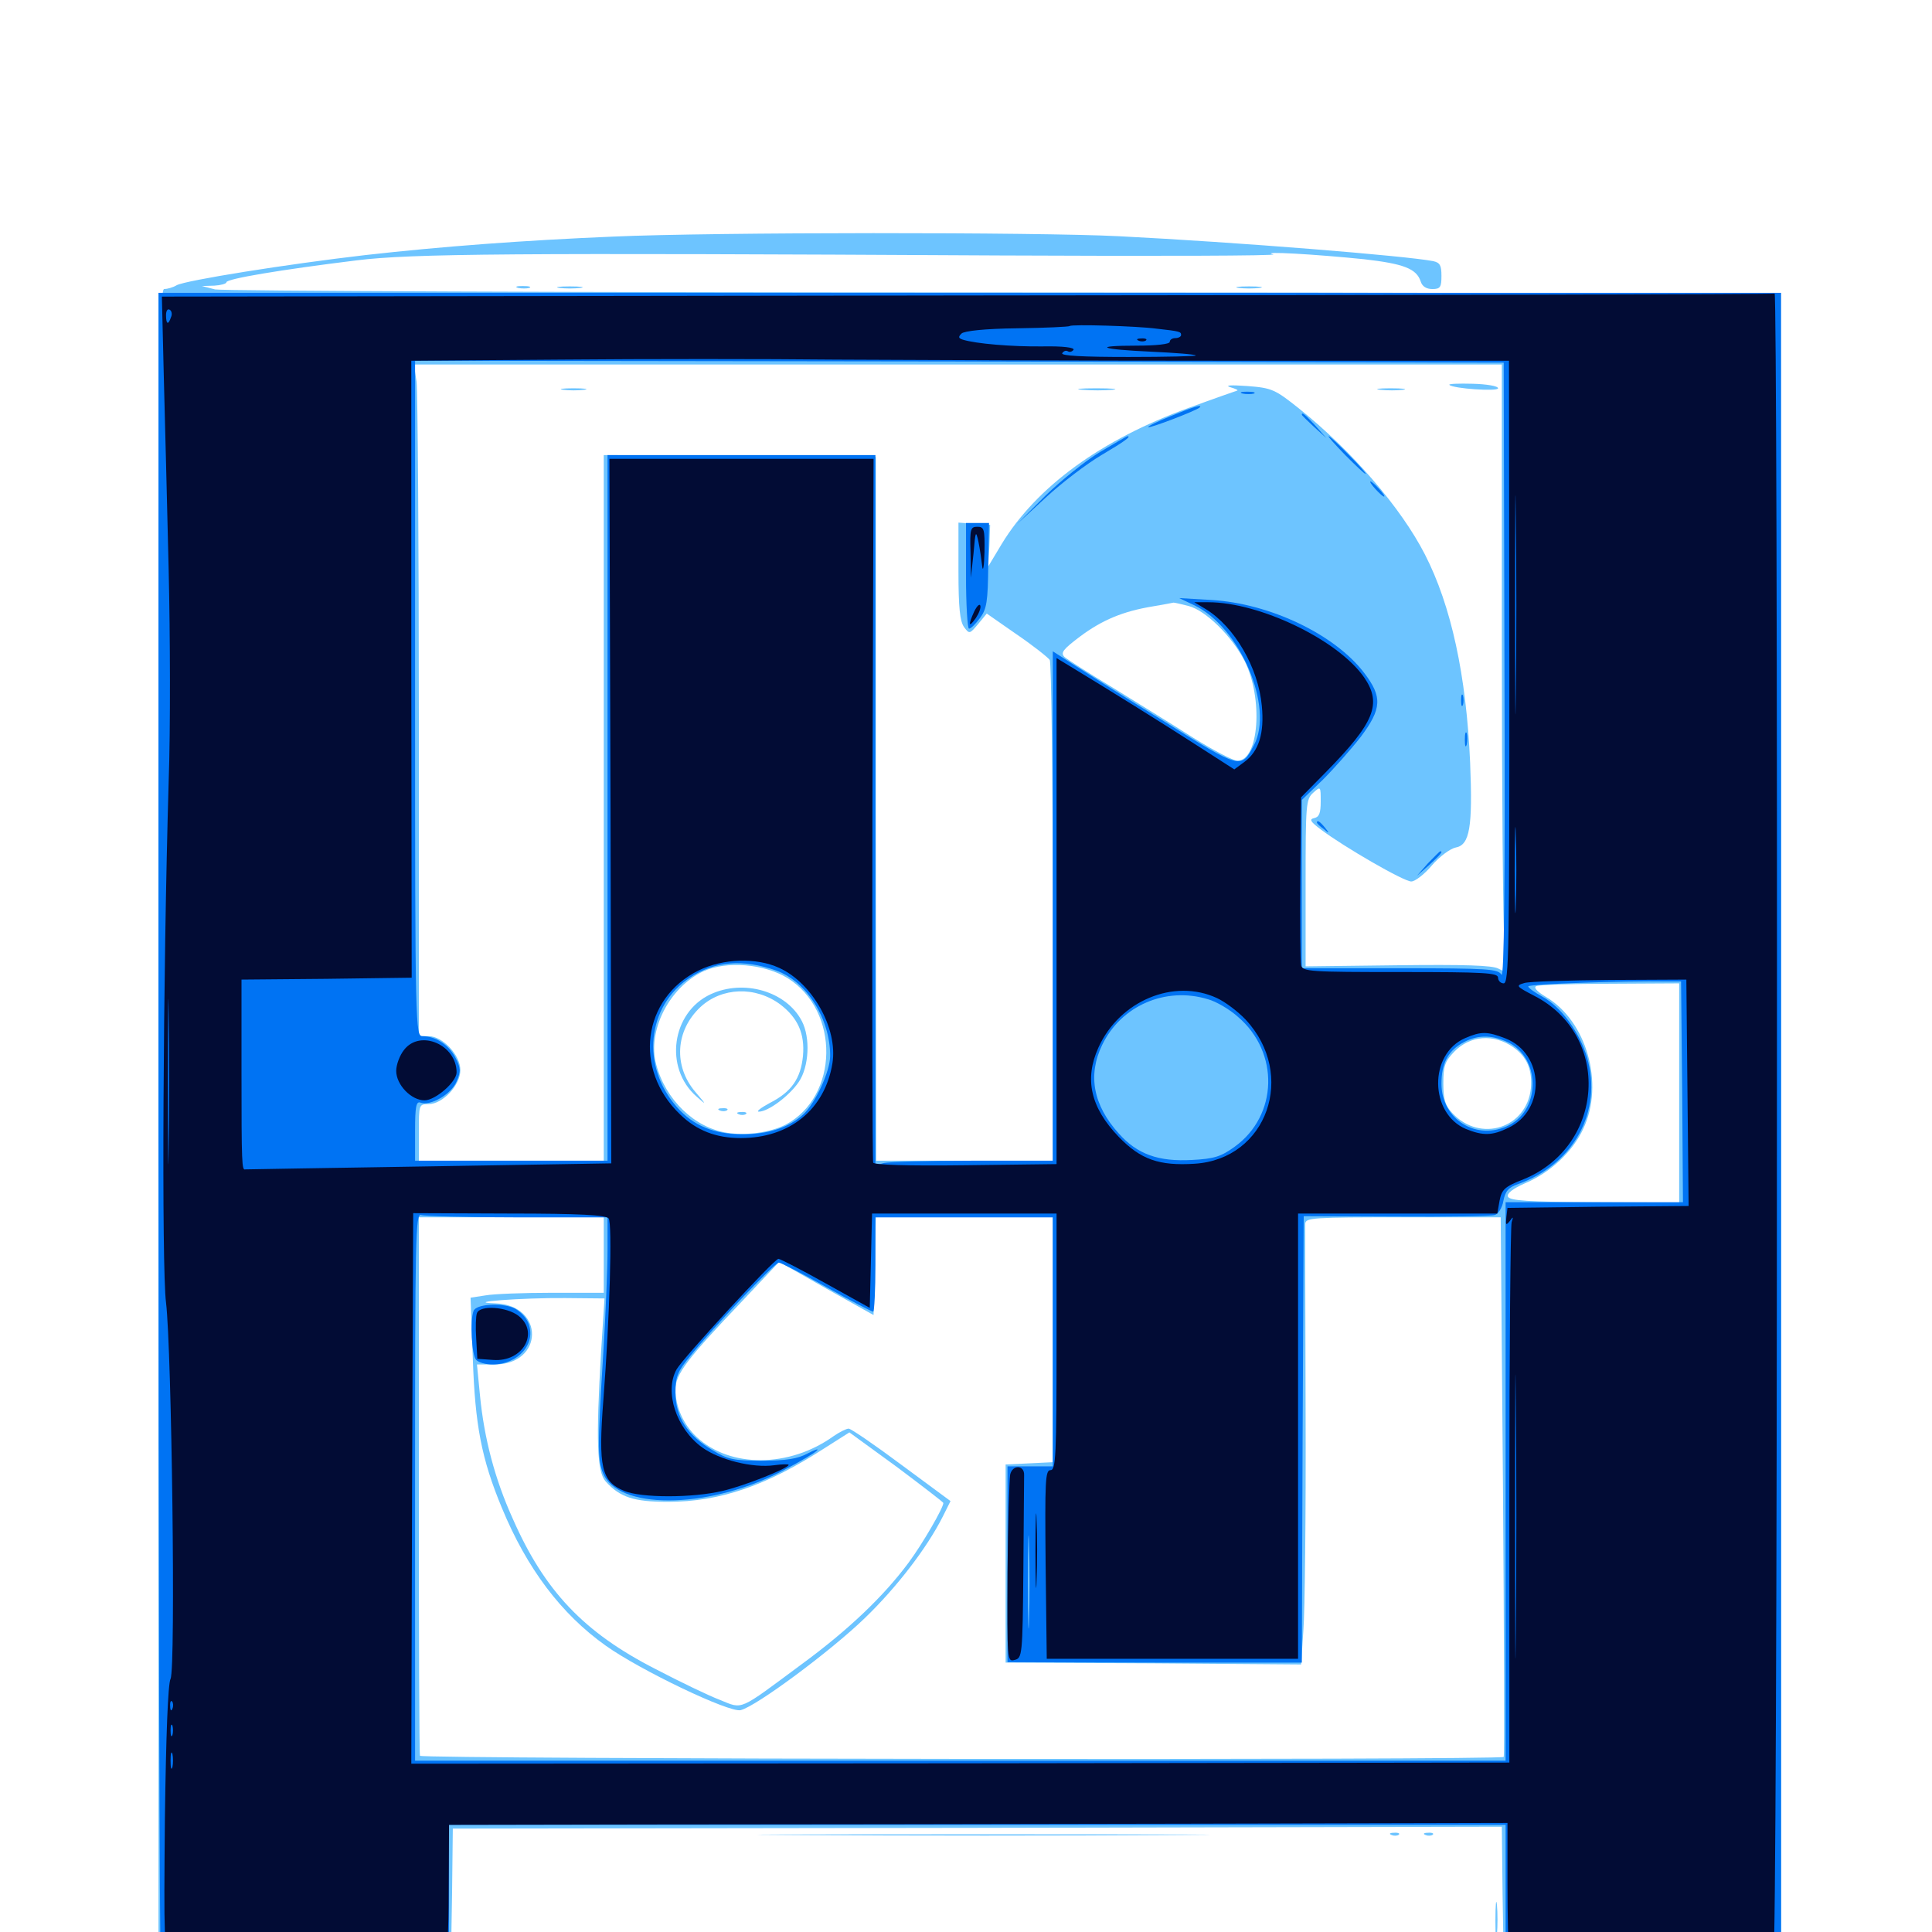 <svg xmlns="http://www.w3.org/2000/svg" viewBox="0 -1000 1000 1000">
	<path fill="#6dc4ff" d="M317.383 -877.539C270.898 -875.586 228.906 -872.461 189.062 -867.969C148.633 -863.281 95.898 -854.883 91.406 -852.344C89.453 -851.172 86.523 -850.391 84.961 -850.391C82.422 -850.391 82.031 -802.734 82.031 -417.188V16.016L157.617 15.43L233.398 14.844L233.984 -19.336L234.375 -53.516L505.859 -53.906L777.344 -54.492L777.734 -19.336L778.32 15.82H850H921.875V-415.43C921.875 -652.539 921.68 -846.875 921.484 -847.461C921.094 -848.047 740.234 -848.633 519.531 -848.633C298.828 -848.633 115.039 -849.414 111.328 -850.195L104.492 -851.953L110.938 -852.148C114.258 -852.344 117.188 -853.125 117.188 -853.906C117.188 -855.664 144.922 -860.352 184.57 -865.234C212.891 -868.75 264.453 -869.141 517.383 -867.773C598.438 -867.383 662.305 -867.578 658.984 -868.359C651.562 -870.117 681.25 -868.359 706.055 -865.82C726.562 -863.477 733.203 -860.938 735.352 -854.297C736.133 -851.758 738.281 -850.391 741.406 -850.391C745.508 -850.391 746.094 -851.367 746.094 -857.227C746.094 -862.695 745.312 -864.062 741.797 -864.844C727.734 -867.578 641.016 -874.609 579.102 -877.734C536.719 -879.883 369.727 -879.883 317.383 -877.539ZM102.93 -851.172C103.711 -851.758 102.539 -852.344 100.391 -852.148C98.242 -852.148 97.656 -851.562 99.219 -850.977C100.586 -850.391 102.344 -850.586 102.93 -851.172ZM777.344 -669.141C777.344 -590.82 777.93 -519.922 778.711 -511.523L779.883 -496.484L775.586 -498.633C772.461 -500.391 757.617 -500.781 723.438 -500.391L675.781 -499.805V-542.969C675.781 -583.594 675.977 -586.328 679.688 -589.648C683.594 -593.164 683.594 -592.969 683.594 -585.156C683.594 -579.102 682.812 -577.148 680.273 -576.562C677.539 -575.977 678.125 -574.805 683.594 -570.703C695.508 -561.719 726.562 -543.75 730.469 -543.75C732.422 -543.75 737.305 -547.461 741.211 -552.148C745.117 -556.641 750.586 -560.742 753.516 -561.328C760.742 -562.695 762.305 -571.875 760.938 -605.273C758.984 -650.195 751.172 -686.523 737.5 -713.086C725.195 -737.109 700 -766.406 672.461 -788.477C659.961 -798.438 658.398 -799.219 645.508 -800.195C637.109 -800.781 633.789 -800.586 636.719 -799.609C639.453 -798.828 641.016 -798.047 640.43 -797.852C639.844 -797.656 628.516 -793.75 615.234 -788.867C569.922 -772.461 536.523 -748.047 518.555 -718.555L511.523 -706.836L512.109 -717.578L512.5 -728.32L504.297 -728.906L496.094 -729.492V-704.297C496.094 -685.352 496.875 -678.32 499.023 -675.391C501.758 -671.68 501.953 -671.875 506.25 -676.953L510.742 -682.422L526.172 -671.68C534.766 -665.82 542.383 -659.766 543.359 -658.398C544.141 -657.227 544.922 -598.242 544.922 -527.734V-399.219H499.219H453.516L453.32 -581.445V-763.477L382.812 -764.062L312.5 -764.453V-581.836V-399.219H264.648H216.797V-413.867C216.797 -428.32 216.797 -428.516 221.875 -428.516C229.102 -428.516 238.281 -438.281 238.281 -446.094C238.281 -453.906 229.102 -463.672 221.875 -463.672H216.797V-628.516C216.797 -719.141 216.211 -797.266 215.625 -802.344L214.258 -811.328H495.898H777.344ZM615.234 -686.328C624.219 -683.984 637.695 -670.508 644.141 -658.008C653.906 -638.672 651.758 -606.25 640.43 -606.25C638.281 -606.25 627.93 -611.719 617.578 -618.164C607.227 -624.805 588.477 -636.328 576.172 -643.945C563.867 -651.367 552.539 -658.594 550.977 -659.961C548.828 -662.109 550.195 -663.867 558.984 -670.508C570.508 -679.102 581.25 -683.594 596.68 -686.133C602.148 -687.109 606.836 -687.891 607.422 -688.086C608.008 -688.086 611.523 -687.305 615.234 -686.328ZM407.617 -493.75C434.961 -476.758 434.18 -432.227 406.445 -417.773C398.633 -413.867 386.523 -412.109 376.367 -413.672C359.57 -416.211 344.531 -430.664 339.648 -449.023C334.961 -466.406 346.289 -488.867 364.062 -497.266C375.977 -502.734 395.508 -501.172 407.617 -493.75ZM869.141 -434.375V-377.539L825.391 -377.734C790.625 -377.93 781.445 -378.516 780.469 -380.664C779.883 -382.227 783.008 -384.766 789.258 -387.5C802.344 -392.969 814.062 -403.906 819.531 -415.82C830.469 -439.062 821.289 -471.484 800.195 -483.984C795.312 -486.914 793.555 -489.062 795.312 -489.648C796.68 -490.234 813.867 -490.82 833.594 -490.82L869.141 -491.016ZM783.203 -458.008C790.43 -452.93 793.164 -446.289 792.383 -436.719C790.234 -416.016 766.211 -408.398 751.758 -423.828C748.047 -427.734 747.07 -430.859 747.07 -439.258C747.07 -448.242 747.852 -450.586 752.734 -455.664C760.938 -464.062 773.047 -465.039 783.203 -458.008ZM312.5 -350.391V-330.859H285.742C270.898 -330.859 255.469 -330.273 251.172 -329.492L243.555 -328.32L244.727 -296.875C245.898 -262.305 249.219 -244.922 259.766 -219.531C272.656 -188.281 290.43 -164.648 313.477 -148.242C331.25 -135.547 377.734 -113.281 383.398 -114.844C391.406 -116.797 429.883 -145.312 447.656 -162.5C464.062 -178.32 479.688 -198.633 487.891 -214.844L491.992 -223.047L466.602 -241.797C452.734 -252.148 440.43 -260.547 439.258 -260.547C438.086 -260.547 434.57 -258.789 431.445 -256.641C408.594 -240.234 377.93 -240.039 360.547 -256.25C353.711 -262.695 349.609 -271.875 349.609 -280.859C349.609 -288.672 355.664 -296.68 384.18 -326.562L403.32 -346.875L427.734 -333.008L452.148 -319.336L452.734 -344.531L453.32 -369.922H499.023H544.922V-306.445V-243.164L532.812 -242.578L520.508 -241.992V-190.82V-139.453L596.875 -139.062L673.438 -138.477L674.609 -155.859C675.391 -165.43 675.977 -216.016 675.781 -268.164C675.586 -320.312 675.586 -364.648 675.586 -366.602C675.781 -369.727 679.492 -369.922 726.172 -369.922H776.758L777.93 -230.859C778.516 -154.297 778.711 -91.211 778.32 -90.625C777.148 -88.867 217.773 -89.453 217.383 -91.211C216.992 -91.992 216.797 -155.078 216.797 -231.25V-369.922H264.648H312.5ZM311.133 -300.586C308.398 -254.102 308.984 -238.281 313.477 -233.203C320.898 -225 328.125 -222.656 345.703 -222.656C372.656 -222.656 397.07 -231.055 427.344 -250.781L439.648 -258.594L464.062 -240.82C477.344 -230.859 488.281 -222.461 488.281 -222.07C488.281 -219.531 477.539 -200.977 470.312 -191.211C457.422 -173.828 439.258 -156.445 415.039 -138.672C381.836 -114.062 384.766 -115.234 372.656 -120.117C366.992 -122.266 351.953 -129.492 339.258 -136.133C302.148 -155.078 281.836 -176.562 265.43 -213.867C256.055 -234.57 250.586 -255.664 248.438 -277.734L246.875 -293.75H256.055C281.445 -293.75 282.031 -324.414 256.445 -325.391C239.062 -325.977 270.117 -328.32 292.578 -328.125L312.891 -327.93ZM750.195 -800.781C749.609 -801.367 755.078 -801.562 762.305 -801.367C769.531 -801.172 775.391 -800.195 775.391 -799.023C775.391 -797.266 752.148 -798.828 750.195 -800.781ZM291.602 -798.242C288.477 -798.633 291.016 -799.023 296.875 -799.023C302.734 -799.023 305.273 -798.633 302.344 -798.242C299.219 -797.852 294.531 -797.852 291.602 -798.242ZM560.156 -798.242C555.469 -798.633 558.789 -799.023 567.383 -799.023C575.977 -799.023 579.688 -798.633 575.781 -798.242C571.68 -797.852 564.648 -797.852 560.156 -798.242ZM714.453 -798.242C710.938 -798.633 713.281 -799.023 719.727 -799.023C726.172 -799.023 729.102 -798.633 726.172 -798.242C723.242 -797.852 717.969 -797.852 714.453 -798.242ZM367.773 -485.352C347.656 -475.977 343.555 -447.266 360.547 -432.422C365.82 -427.734 365.82 -427.93 359.961 -434.766C348.438 -448.242 349.609 -466.602 362.5 -478.711C373.633 -489.062 391.016 -489.648 403.906 -480.078C413.086 -473.047 416.602 -464.844 415.625 -453.516C414.453 -441.602 409.57 -434.766 398.438 -429.102C393.75 -426.562 391.211 -424.609 392.773 -424.609C397.656 -424.609 408.594 -432.812 413.477 -440.039C418.75 -447.852 419.531 -462.891 415.039 -471.484C407.031 -486.914 384.961 -493.359 367.773 -485.352ZM372.656 -425.195C371.094 -425.781 371.68 -426.367 373.828 -426.367C375.977 -426.562 377.148 -425.977 376.367 -425.391C375.781 -424.805 374.023 -424.609 372.656 -425.195ZM382.422 -423.242C380.859 -423.828 381.445 -424.414 383.594 -424.414C385.742 -424.609 386.914 -424.023 386.133 -423.438C385.547 -422.852 383.789 -422.656 382.422 -423.242ZM268.164 -850.977C266.211 -851.562 267.383 -851.953 270.508 -851.953C273.828 -851.953 275.195 -851.562 274.023 -850.977C272.656 -850.586 269.922 -850.586 268.164 -850.977ZM289.648 -850.977C286.523 -851.367 289.062 -851.758 294.922 -851.758C300.781 -851.758 303.32 -851.367 300.391 -850.977C297.266 -850.586 292.578 -850.586 289.648 -850.977ZM641.211 -850.977C638.086 -851.367 640.625 -851.758 646.484 -851.758C652.344 -851.758 654.883 -851.367 651.953 -850.977C648.828 -850.586 644.141 -850.586 641.211 -850.977ZM414.648 -50.195C362.305 -50.391 404.688 -50.586 508.789 -50.586C613.086 -50.586 655.859 -50.391 604.102 -50.195C552.344 -49.805 467.188 -49.805 414.648 -50.195ZM720.312 -50.195C718.75 -50.781 719.336 -51.367 721.484 -51.367C723.633 -51.562 724.805 -50.977 724.023 -50.391C723.438 -49.805 721.68 -49.609 720.312 -50.195ZM737.891 -50.195C736.328 -50.781 736.914 -51.367 739.062 -51.367C741.211 -51.562 742.383 -50.977 741.602 -50.391C741.016 -49.805 739.258 -49.609 737.891 -50.195ZM774.023 -5.664C774.023 2.93 774.414 6.25 774.805 1.562C775.195 -2.93 775.195 -9.961 774.805 -14.062C774.414 -17.969 774.023 -14.258 774.023 -5.664ZM291.016 12.891L245.117 14.062L296.875 14.258C327.148 14.453 350 13.867 351.562 12.695C353.711 11.523 351.758 10.938 345.703 11.328C340.82 11.719 316.211 12.305 291.016 12.891ZM385.352 12.305C382.227 11.914 384.766 11.523 390.625 11.523C396.484 11.523 399.023 11.914 396.094 12.305C392.969 12.695 388.281 12.695 385.352 12.305ZM412.695 12.305C409.57 11.914 411.719 11.523 416.992 11.523C422.461 11.523 424.805 11.914 422.461 12.305C419.922 12.695 415.625 12.695 412.695 12.305ZM480.078 12.305C476.562 11.914 479.297 11.523 486.328 11.523C493.359 11.523 496.094 11.914 492.773 12.305C489.258 12.695 483.398 12.695 480.078 12.305ZM512.305 12.305C506.055 11.914 510.742 11.719 522.461 11.719C534.375 11.719 539.453 11.914 533.789 12.305C528.125 12.695 518.555 12.695 512.305 12.305ZM562.109 12.305C554.297 12.109 560.547 11.719 576.172 11.719C591.797 11.719 598.047 12.109 590.43 12.305C582.617 12.695 569.727 12.695 562.109 12.305ZM659.18 13.086C629.102 11.914 634.766 11.719 698.633 11.328C746.094 11.133 773.633 11.719 774.414 12.891C775.781 15.039 715.625 15.234 659.18 13.086Z"/>
	<path fill="#0073f3" d="M82.031 -419.922C82.031 -184.18 82.617 9.961 83.203 11.719C84.18 14.453 92.773 14.844 158.398 14.844H232.422V-20.312V-55.469H505.859H779.297V-20.312V14.844H850.586H921.875V-416.797V-848.438H501.953H82.031ZM778.711 -652.148C779.102 -542.383 778.516 -492.969 777.148 -495.508C775.391 -498.438 770.703 -498.828 724.609 -498.828H673.828V-542.383V-585.938L684.766 -596.484C690.625 -602.344 699.414 -612.305 704.297 -618.555C715.234 -633.203 715.625 -639.258 706.055 -651.758C690.82 -671.68 657.227 -687.695 626.953 -689.453L610.352 -690.43L618.164 -686.719C641.797 -675.391 659.57 -633.984 649.023 -614.258C642.383 -601.758 642.383 -601.758 602.344 -626.758C582.031 -639.258 560.742 -652.734 555.273 -656.25L544.922 -662.891V-531.055V-399.219H503.516C480.664 -399.219 459.961 -398.633 457.617 -398.047L453.125 -396.875V-580.664V-764.453H383.789H314.453V-581.836V-399.219H264.648H214.844V-414.844C214.844 -427.148 215.43 -430.078 217.578 -429.297C222.656 -427.344 233.594 -433.594 236.328 -440.234C238.672 -445.703 238.477 -447.266 235.547 -452.93C232.031 -459.375 225.391 -463.672 218.75 -463.672C215.039 -463.672 214.844 -466.992 214.844 -638.477V-813.281L496.484 -812.891L778.32 -812.305ZM401.758 -497.656C417.578 -491.992 429.688 -472.656 429.688 -453.516C429.688 -445.508 422.07 -429.102 415.82 -423.242C408.398 -416.406 397.656 -412.891 384.375 -412.891C369.531 -412.891 358.789 -417.383 350.391 -426.953C331.641 -448.242 334.766 -479.102 357.031 -493.945C369.922 -502.539 384.57 -503.711 401.758 -497.656ZM870.703 -434.961L871.094 -377.734H825.195H779.297V-233.203V-88.672H497.07H214.844V-230.469C214.844 -358.984 215.039 -372.266 217.969 -371.094C219.727 -370.508 241.992 -369.922 267.773 -369.922H314.453V-352.539C314.453 -342.969 313.477 -319.531 312.305 -300.391C309.18 -250.391 309.18 -242.969 312.891 -235.938C322.656 -217.969 369.531 -219.531 406.055 -239.258C414.258 -243.555 421.875 -248.047 422.852 -249.219C424.023 -250.391 421.68 -249.609 417.969 -247.656C412.891 -244.922 406.836 -243.945 394.531 -243.945C379.883 -243.945 376.758 -244.531 368.75 -249.414C355.859 -257.031 349.609 -266.602 349.609 -279.102C349.609 -287.5 350.781 -290.234 357.031 -297.852C368.359 -312.109 400.977 -346.484 403.125 -346.484C404.102 -346.484 415.234 -340.82 427.734 -333.789C440.234 -326.758 451.172 -321.094 451.953 -321.094C452.539 -321.094 453.125 -332.031 453.125 -345.508V-369.922H499.023H544.922V-305.469V-241.016H533.203H521.484V-190.234V-139.648L597.656 -139.453H673.828L674.219 -254.883L674.805 -370.508L722.656 -370.312C749.023 -370.117 771.875 -370.508 773.633 -371.094C775.391 -371.484 777.539 -374.805 778.125 -378.32C779.102 -383.398 780.664 -385.352 785.742 -387.109C814.648 -397.461 829.492 -424.805 821.484 -452.539C817.578 -465.82 808.008 -478.906 798.242 -484.18C794.336 -486.328 791.016 -488.672 791.016 -489.453C791.016 -490.625 839.453 -492.383 863.281 -491.992H870.117ZM625.195 -482.812C629.492 -481.641 636.523 -477.539 640.82 -473.633C662.305 -455.273 661.523 -422.656 639.062 -406.445C632.031 -401.367 628.516 -400.195 616.992 -399.609C599.609 -398.633 588.672 -402.539 579.102 -413.281C565.82 -427.93 562.891 -443.555 570.508 -459.18C580.273 -479.492 603.32 -489.453 625.195 -482.812ZM780.469 -460.547C797.266 -452.539 797.656 -426.172 781.055 -417.578C764.453 -409.18 746.094 -420.508 746.094 -439.062C746.094 -449.219 749.219 -455.469 756.25 -459.766C764.062 -464.453 771.68 -464.648 780.469 -460.547ZM532.617 -161.328C532.422 -150.977 532.031 -159.961 532.031 -181.445C532.031 -202.93 532.422 -211.523 532.617 -200.391C533.008 -189.258 533.008 -171.68 532.617 -161.328ZM643.164 -796.289C641.211 -796.875 642.383 -797.266 645.508 -797.266C648.828 -797.266 650.195 -796.875 649.023 -796.289C647.656 -795.898 644.922 -795.898 643.164 -796.289ZM605.859 -784.57C599.023 -781.836 593.945 -779.297 594.336 -778.906C594.922 -778.125 619.336 -787.5 620.898 -789.062C622.852 -791.016 617.188 -789.258 605.859 -784.57ZM673.828 -785.352C673.828 -784.961 676.758 -782.227 680.273 -778.906L686.523 -773.242L680.859 -779.688C675.391 -785.547 673.828 -786.914 673.828 -785.352ZM569.336 -766.016C561.914 -761.523 549.219 -751.367 541.016 -743.359L526.367 -728.711L541.211 -742.383C549.414 -750 562.5 -759.961 570.117 -764.453C582.031 -771.484 585.742 -774.219 583.594 -774.219C583.203 -774.219 576.953 -770.508 569.336 -766.016ZM696.289 -764.453C701.562 -759.18 706.25 -754.688 706.836 -754.688C707.422 -754.688 703.516 -759.18 698.242 -764.453C692.969 -769.922 688.281 -774.219 687.695 -774.219C687.109 -774.219 691.016 -769.922 696.289 -764.453ZM711.914 -746.875C713.867 -744.727 715.82 -742.969 716.406 -742.969C716.992 -742.969 715.82 -744.727 713.867 -746.875C711.914 -749.023 709.961 -750.781 709.375 -750.781C708.789 -750.781 709.961 -749.023 711.914 -746.875ZM500 -701.953C500 -686.914 500.781 -674.609 501.562 -674.609C502.539 -674.609 505.078 -677.148 507.227 -680.078C510.742 -684.766 511.328 -688.672 511.523 -707.422L511.914 -729.297H506.055H500ZM756.25 -637.5C756.25 -634.766 756.641 -633.789 757.227 -635.156C757.617 -636.328 757.617 -638.672 757.227 -640.039C756.641 -641.211 756.25 -640.234 756.25 -637.5ZM758.203 -616.992C758.203 -613.867 758.594 -612.695 759.18 -614.648C759.57 -616.406 759.57 -619.141 759.18 -620.508C758.594 -621.68 758.203 -620.312 758.203 -616.992ZM681.641 -574.219C681.641 -573.828 683.203 -572.266 685.156 -570.898C688.086 -568.359 688.281 -568.555 685.742 -571.68C683.203 -574.805 681.641 -575.781 681.641 -574.219ZM739.062 -553.125L733.398 -546.68L739.844 -552.344C745.703 -557.812 747.07 -559.375 745.508 -559.375C745.117 -559.375 742.383 -556.445 739.062 -553.125ZM245.117 -321.484C243.164 -316.406 244.141 -298.438 246.484 -296.094C247.852 -294.727 251.562 -293.75 254.883 -293.75C268.359 -293.75 277.734 -304.688 273.438 -315.234C272.266 -318.359 268.75 -321.68 265.82 -323.047C258.984 -325.781 246.484 -325 245.117 -321.484Z"/>
	<path fill="#020c35" d="M500.391 -847.07L83.789 -846.484L84.766 -805.859C85.352 -783.594 86.523 -738.281 87.305 -704.883C88.086 -671.68 88.281 -622.461 87.305 -595.508C84.375 -496.094 83.594 -343.75 85.938 -325.781C88.867 -301.562 91.016 -136.523 88.281 -131.055C86.914 -128.32 85.938 -101.562 85.352 -58.789C84.766 4.492 84.961 9.375 88.086 11.133C90.039 12.109 121.094 12.891 159.961 12.891C223.828 12.891 228.516 12.695 228.711 9.375C228.711 6.641 229.102 6.641 230.469 9.961C231.445 12.305 232.227 0.391 232.227 -20.898L232.422 -55.469L337.5 -55.664C395.117 -55.664 518.359 -55.859 611.328 -56.055L780.273 -56.445V-25.195C780.273 -8.008 780.664 7.617 781.055 9.375C781.641 12.695 786.523 12.891 848.828 12.891C911.523 12.891 916.016 12.695 916.211 9.375C916.211 6.641 916.602 6.641 917.969 9.961C918.945 12.109 919.727 -175 919.727 -417.383C919.922 -654.492 919.336 -848.242 918.555 -848.047C917.578 -847.656 729.492 -847.266 500.391 -847.07ZM177.344 -843.164C194.141 -843.359 180.273 -843.75 146.484 -843.75C112.695 -843.75 98.828 -843.359 115.625 -843.164C132.617 -842.773 160.352 -842.773 177.344 -843.164ZM316.992 -843.164C331.25 -843.359 319.141 -843.75 290.039 -843.75C261.133 -843.75 249.414 -843.359 264.258 -843.164C279.102 -842.773 302.93 -842.773 316.992 -843.164ZM679.297 -843.359C679.883 -843.945 633.398 -844.531 576.172 -844.531C518.945 -844.531 472.461 -843.945 473.047 -843.359C474.609 -841.992 677.734 -841.992 679.297 -843.359ZM696.68 -843.359C697.461 -843.945 696.289 -844.531 694.141 -844.336C691.992 -844.336 691.406 -843.75 692.969 -843.164C694.336 -842.578 696.094 -842.773 696.68 -843.359ZM710.547 -843.164C712.305 -843.75 710.352 -844.141 706.055 -843.945C701.758 -843.945 700.195 -843.555 702.734 -843.164C705.078 -842.773 708.594 -842.773 710.547 -843.164ZM869.922 -842.578C901.367 -843.555 891.992 -843.945 824.219 -843.945C750.195 -843.945 745.117 -843.75 784.961 -842.578C810.156 -841.797 848.438 -841.797 869.922 -842.578ZM88.477 -835.742C87.109 -831.641 85.938 -832.031 85.938 -836.914C85.938 -839.062 86.719 -840.43 87.891 -839.648C88.867 -839.062 89.258 -837.305 88.477 -835.742ZM598.633 -829.883C610.938 -828.516 611.328 -828.32 611.328 -826.562C611.328 -825.781 609.961 -825 608.398 -825C606.836 -825 605.469 -824.219 605.469 -823.047C605.469 -821.875 598.438 -821.094 588.477 -821.094C564.844 -821.094 569.336 -819.141 595.898 -817.969C608.203 -817.383 618.555 -816.602 618.945 -816.016C619.336 -815.625 603.711 -815.234 584.18 -815.234C560.547 -815.234 549.023 -815.82 549.805 -817.188C550.586 -818.359 551.758 -818.75 552.734 -818.164C553.711 -817.578 554.883 -817.969 555.664 -818.945C556.25 -820.117 550.195 -820.898 539.648 -820.703C523.828 -820.508 505.078 -822.07 498.242 -824.219C496.094 -825 495.898 -825.586 497.656 -827.344C499.023 -828.711 509.766 -829.883 526.562 -830.078C541.211 -830.273 553.32 -830.859 553.711 -831.25C554.688 -832.227 588.477 -831.25 598.633 -829.883ZM668.945 -829.102C650.391 -829.883 648.047 -829.883 647.07 -828.32C646.68 -827.539 645.508 -827.344 644.727 -827.734C643.945 -828.32 642.188 -827.734 640.625 -826.758C638.086 -825 638.086 -824.805 640.625 -825.195C642.188 -825.391 647.07 -825.195 651.367 -825C658.203 -824.609 658.594 -824.414 654.297 -823.047L649.414 -821.484L654.883 -821.289C657.812 -821.094 661.719 -821.875 663.672 -822.852C665.43 -823.828 669.141 -825.586 671.875 -826.562C676.367 -828.516 676.367 -828.711 668.945 -829.102ZM627.539 -825.586C629.883 -825.977 627.93 -826.367 623.047 -826.367C618.164 -826.367 616.211 -825.977 618.75 -825.586C621.094 -825.195 625 -825.195 627.539 -825.586ZM621.68 -821.68C622.852 -822.266 621.484 -822.656 618.164 -822.656C615.039 -822.656 613.867 -822.266 615.82 -821.68C617.578 -821.289 620.312 -821.289 621.68 -821.68ZM539.648 -815.82C540.82 -816.406 539.844 -816.797 537.109 -816.797C534.375 -816.797 533.398 -816.406 534.766 -815.82C535.938 -815.43 538.281 -815.43 539.648 -815.82ZM652.93 -815.82C654.102 -816.406 652.734 -816.797 649.414 -816.797C646.289 -816.797 645.117 -816.406 647.07 -815.82C648.828 -815.43 651.562 -815.43 652.93 -815.82ZM733.008 -815.82C734.18 -816.406 732.812 -816.797 729.492 -816.797C726.367 -816.797 725.195 -816.406 727.148 -815.82C728.906 -815.43 731.641 -815.43 733.008 -815.82ZM638.867 -813.281H781.055L781.25 -652.148C781.25 -509.18 781.055 -491.016 778.32 -491.016C776.758 -491.016 775.391 -492.383 775.391 -493.945C775.391 -496.484 768.555 -496.875 724.805 -496.875C678.32 -496.875 674.219 -497.07 673.438 -500.391C673.047 -502.148 672.852 -522.461 673.047 -545.508L673.438 -587.305L686.133 -600.195C711.523 -625.977 715.43 -635.742 706.055 -649.414C692.578 -668.75 652.148 -688.281 625.391 -688.281H618.164L624.023 -684.766C639.062 -675.586 651.367 -654.297 653.125 -634.57C654.492 -620.508 651.562 -611.133 644.141 -605.664L638.867 -601.758L619.727 -614.062C603.125 -624.805 574.609 -642.578 553.32 -655.469L546.875 -659.375V-528.32V-397.461L499.805 -396.875C469.531 -396.484 452.344 -397.07 451.953 -398.242C451.562 -399.414 451.367 -481.641 451.562 -581.445L452.148 -762.5H383.789H315.43L316.016 -580.078L316.406 -397.852L222.266 -396.289C170.312 -395.508 127.539 -394.727 126.953 -394.727C125.195 -394.141 125 -397.266 125 -445.117V-492.969L168.945 -493.359L213.086 -493.945L212.891 -653.516V-813.281L290.43 -813.867C333.203 -814.258 397.07 -814.258 432.422 -813.867C467.773 -813.672 560.742 -813.281 638.867 -813.281ZM784.57 -640.82C784.375 -615.82 784.18 -636.914 784.18 -687.305C784.18 -737.891 784.375 -758.203 784.57 -732.617C784.961 -707.031 784.961 -665.625 784.57 -640.82ZM784.57 -531.641C784.375 -521.68 783.984 -529.688 783.984 -549.609C783.984 -569.531 784.375 -577.539 784.57 -567.773C784.961 -557.812 784.961 -541.406 784.57 -531.641ZM87.305 -405.469C87.109 -386.523 86.914 -402.148 86.914 -440.234C86.914 -478.32 87.109 -493.945 87.305 -474.805C87.695 -455.859 87.695 -424.609 87.305 -405.469ZM403.32 -499.023C420.508 -491.211 433.789 -467.578 430.859 -449.609C426.953 -425.781 408.789 -410.938 383.398 -410.938C370.703 -410.938 360.547 -414.844 351.953 -423.242C327.734 -446.484 332.422 -483.203 361.523 -497.656C374.219 -503.906 391.406 -504.492 403.32 -499.023ZM873.438 -434.375L874.023 -375.781L827.148 -375.391L780.273 -374.805L779.688 -369.922C779.297 -365.82 779.492 -365.625 781.445 -367.969C783.203 -370.508 783.398 -370.312 782.422 -367.383C781.836 -365.43 781.25 -301.562 781.25 -225.781V-87.695L497.07 -87.305L212.891 -87.109L213.281 -229.492L213.867 -372.07L263.672 -371.875C300.195 -371.875 313.672 -371.094 315.039 -369.336C316.992 -366.602 315.625 -318.164 312.305 -275.391C309.57 -240.43 311.328 -233.203 323.047 -228.32C331.836 -224.609 358.594 -224.609 374.023 -228.32C385.156 -230.859 408.203 -240.039 408.203 -241.797C408.203 -242.188 404.883 -242.188 400.781 -241.602C389.648 -240.039 372.461 -244.336 363.477 -250.781C350 -260.547 343.75 -279.688 350.195 -291.211C353.32 -296.875 400.781 -348.438 402.93 -348.438C403.711 -348.438 414.844 -342.773 427.344 -335.742L450.195 -323.047L450.781 -347.461L451.367 -371.875H499.023H546.875V-305.469C546.875 -246.289 546.484 -239.062 543.75 -239.062C541.016 -239.062 540.82 -233.594 541.211 -190.234L541.797 -141.406H606.836H671.875V-256.641V-371.875H723.438H775L776.172 -378.516C777.344 -384.375 778.711 -385.742 788.672 -389.648C830.664 -406.836 834.18 -464.062 794.141 -484.57C784.766 -489.453 784.375 -489.844 789.062 -491.211C791.797 -491.992 811.719 -492.578 833.398 -492.773L872.852 -492.969ZM629.883 -483.398C634.18 -481.445 640.82 -476.367 644.727 -472.266C671.289 -443.75 655.859 -400 618.359 -397.656C600 -396.484 590.43 -399.805 579.102 -411.523C564.453 -426.758 561.133 -441.406 568.555 -457.812C579.492 -482.031 607.617 -493.75 629.883 -483.398ZM779.297 -462.5C799.414 -454.492 800.195 -425.391 780.664 -416.211C772.266 -412.109 767.578 -412.109 758.789 -415.625C739.844 -423.633 739.453 -454.492 758.398 -462.695C766.602 -466.211 769.727 -466.211 779.297 -462.5ZM812.109 -372.461C813.867 -373.047 811.914 -373.438 807.617 -373.242C803.32 -373.242 801.758 -372.852 804.297 -372.461C806.641 -372.07 810.156 -372.07 812.109 -372.461ZM784.57 -155.664C784.375 -122.656 784.18 -149.219 784.18 -214.648C784.18 -280.273 784.375 -307.227 784.57 -274.805C784.961 -242.383 784.961 -188.867 784.57 -155.664ZM89.258 -115.625C88.672 -114.062 88.086 -114.648 88.086 -116.797C87.891 -118.945 88.477 -120.117 89.062 -119.336C89.648 -118.75 89.844 -116.992 89.258 -115.625ZM89.258 -101.953C88.672 -100.586 88.281 -101.562 88.281 -104.297C88.281 -107.031 88.672 -108.008 89.258 -106.836C89.648 -105.469 89.648 -103.125 89.258 -101.953ZM89.258 -85.352C88.672 -83.398 88.281 -84.961 88.281 -88.672C88.281 -92.383 88.672 -93.945 89.258 -92.188C89.648 -90.234 89.648 -87.109 89.258 -85.352ZM589.453 -823.633C587.891 -824.219 588.477 -824.805 590.625 -824.805C592.773 -825 593.945 -824.414 593.164 -823.828C592.578 -823.242 590.82 -823.047 589.453 -823.633ZM502.344 -714.258L502.539 -700.977L503.906 -713.672C504.883 -725.195 505.078 -725.781 506.445 -719.531C507.227 -715.82 508.008 -710.156 508.398 -706.836C508.789 -703.711 509.375 -706.836 509.57 -714.258C509.766 -726.172 509.375 -727.344 505.859 -727.344C502.344 -727.344 501.953 -726.172 502.344 -714.258ZM504.297 -683.594C500.977 -676.367 501.367 -674.805 505.078 -680.078C506.641 -682.422 507.812 -685.352 507.422 -686.523C507.031 -687.695 505.664 -686.328 504.297 -683.594ZM209.18 -456.641C206.836 -453.711 205.078 -448.828 205.078 -445.703C205.078 -438.477 212.891 -430.469 219.727 -430.469C225.391 -430.469 236.328 -440.039 236.328 -444.922C236.328 -459.18 217.578 -467.383 209.18 -456.641ZM246.875 -320.312C246.289 -318.945 246.094 -312.891 246.484 -307.227L247.07 -296.68L255.273 -296.094C270.703 -294.922 279.297 -310.352 268.359 -318.945C262.305 -323.633 248.438 -324.609 246.875 -320.312ZM522.852 -236.719C522.461 -234.18 521.68 -211.328 521.484 -185.938C521.289 -140.039 521.289 -139.844 525.195 -140.82C529.102 -141.797 529.297 -143.164 529.688 -187.5C529.883 -212.695 530.078 -234.766 530.078 -236.523C530.273 -241.797 524.023 -241.992 522.852 -236.719ZM535.938 -197.07C535.938 -179.883 536.328 -173.047 536.523 -182.031C536.914 -191.016 536.914 -205.078 536.523 -213.281C536.328 -221.484 535.938 -214.258 535.938 -197.07Z"/>
</svg>